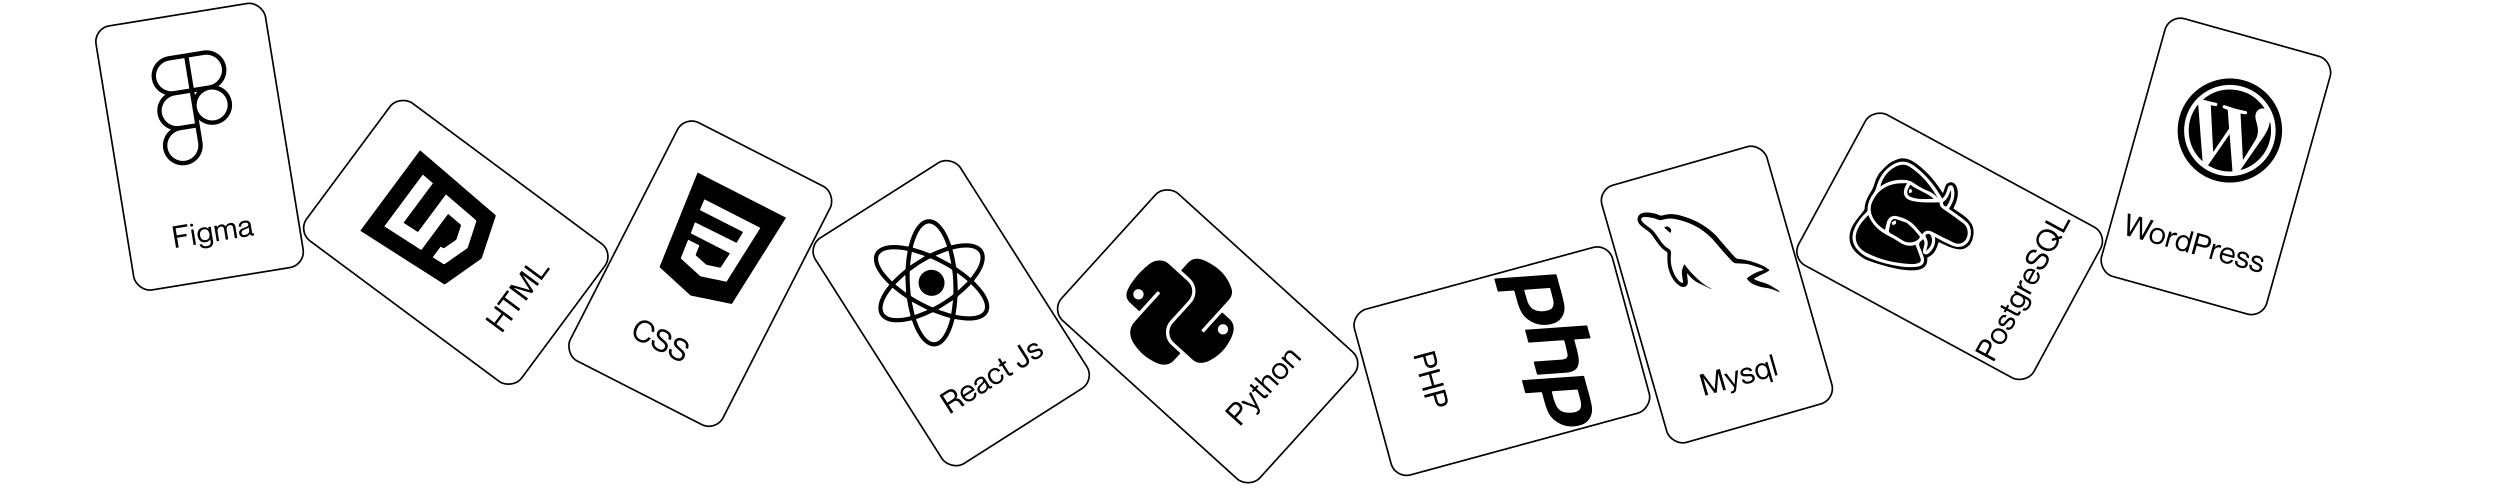 <svg width="1486" height="292" viewBox="0 0 1486 292" fill="none" xmlns="http://www.w3.org/2000/svg">
<rect x="176.7" y="137.588" width="102" height="159" rx="9.5" transform="rotate(-53.401 176.7 137.588)" stroke="black"/>
<g clip-path="url(#clip0_12_473)">
<path d="M214.164 137.145C226.008 121.196 237.803 105.314 249.663 89.344C250.108 89.709 250.532 90.057 250.936 90.408C255.855 94.621 260.774 98.834 265.692 103.047C269.751 106.536 273.804 110.055 277.862 113.544C281.909 117.025 285.964 120.495 290.009 123.957C291.466 125.209 292.904 126.464 294.378 127.694C294.702 127.968 294.728 128.209 294.608 128.577C291.891 136.759 289.192 144.938 286.475 153.12C286.373 153.417 286.157 153.732 285.901 153.915C278.838 158.903 271.761 163.864 264.706 168.841C264.379 169.074 264.144 169.069 263.809 168.855C258.385 165.369 252.933 161.897 247.492 158.433C243.42 155.834 239.341 153.246 235.259 150.638C231.781 148.412 228.313 146.193 224.835 143.966C221.414 141.799 218.013 139.63 214.604 137.471C214.483 137.381 214.351 137.283 214.164 137.145ZM266.365 127.188C266.527 127.291 266.621 127.326 266.687 127.375C269.062 129.411 271.435 131.428 273.794 133.485C273.951 133.619 274.011 134.02 273.955 134.233C273.123 136.822 272.272 139.415 271.399 141.991C271.318 142.237 271.154 142.505 270.95 142.642C268.673 144.26 266.394 145.86 264.082 147.435C263.913 147.548 263.58 147.538 263.379 147.44C262.875 147.201 262.405 146.869 261.922 146.578C260.346 148.7 258.803 150.779 257.243 152.879C257.43 153.018 257.565 153.135 257.716 153.23C259.637 154.453 261.575 155.655 263.481 156.9C263.859 157.148 264.097 157.103 264.442 156.868C268.808 153.813 273.184 150.767 277.55 147.713C277.77 147.554 278.006 147.305 278.075 147.051C279.772 141.896 281.45 136.744 283.117 131.584C283.176 131.39 283.067 131.055 282.918 130.91C282.233 130.249 281.496 129.634 280.768 129.008C276.006 124.928 271.244 120.849 266.474 116.78C266.025 116.396 265.577 116.012 265.052 115.572C259.488 123.064 253.98 130.48 248.44 137.94C245.544 136.078 242.735 134.281 239.861 132.435C245.71 124.559 251.493 116.771 257.318 108.928C255.289 107.184 253.306 105.491 251.31 103.771C243.682 114.042 236.095 124.258 228.459 134.54C230.252 135.685 232.014 136.824 233.766 137.955C239.125 141.392 244.481 144.81 249.823 148.268C250.375 148.627 250.59 148.43 250.899 148.014C255.859 141.312 260.822 134.629 265.794 127.934C265.984 127.702 266.154 127.472 266.365 127.188Z" fill="black"/>
</g>
<path d="M288.544 189.881L289.512 188.577L293.915 191.847L298.024 186.314L293.621 183.044L294.589 181.74L304.946 189.431L303.978 190.735L299.183 187.174L295.074 192.708L299.869 196.268L298.9 197.572L288.544 189.881ZM308.301 184.914L299.103 178.083L296.543 181.53L295.384 180.67L301.473 172.471L302.632 173.332L300.071 176.779L309.269 183.61L308.301 184.914ZM312.898 178.723L302.542 171.032L303.865 169.25L314.878 172.395L314.9 172.367L308.705 162.732L310.029 160.95L320.385 168.642L319.417 169.945L310.9 163.62L310.879 163.649L317.072 173.103L316.212 174.262L305.371 171.065L305.349 171.094L313.866 177.42L312.898 178.723ZM311.579 158.863L312.547 157.56L321.745 164.391L325.779 158.959L326.937 159.819L321.935 166.555L311.579 158.863Z" fill="black"/>
<rect x="406.968" y="68.673" width="102" height="159" rx="9.5" transform="rotate(27.044 406.968 68.673)" stroke="black"/>
<path d="M387.222 196.837C387.571 195.637 387.572 193.572 385.178 192.349C382.446 190.955 380.099 192.735 378.918 195.049C377.728 197.379 377.663 200.323 380.395 201.718C382.806 202.949 384.574 201.785 385.409 200.388L386.855 201.127C385.302 203.534 382.567 204.447 379.739 203.004C376.589 201.396 375.7 197.781 377.472 194.31C379.235 190.855 382.685 189.456 385.834 191.064C388.646 192.499 389.511 195.25 388.668 197.575L387.222 196.837ZM394.073 201.59C396.332 203.554 397.798 204.849 396.461 207.469C395.608 209.14 393.575 210.067 390.666 208.582C387.95 207.196 386.583 204.675 387.768 201.957L389.214 202.695C388.571 204.352 388.912 206.066 391.322 207.296C393.315 208.314 394.49 207.759 395.015 206.73C395.819 205.155 395.115 204.431 392.847 202.524C391.333 201.245 389.579 199.6 390.72 197.366C391.647 195.55 393.66 195.059 396.199 196.355C398.642 197.602 399.705 199.725 398.684 202.202L397.237 201.463C397.816 199.814 397.359 198.568 395.543 197.641C393.92 196.812 392.732 196.996 392.248 197.944C391.469 199.471 392.599 200.311 394.073 201.59ZM404.293 206.808C406.552 208.771 408.018 210.066 406.681 212.686C405.828 214.357 403.795 215.284 400.886 213.799C398.17 212.413 396.803 209.892 397.988 207.174L399.434 207.913C398.791 209.57 399.132 211.283 401.542 212.514C403.535 213.531 404.71 212.976 405.235 211.948C406.039 210.373 405.335 209.649 403.067 207.741C401.553 206.462 399.799 204.817 400.94 202.584C401.867 200.768 403.88 200.276 406.419 201.572C408.861 202.819 409.925 204.942 408.904 207.419L407.457 206.681C408.036 205.031 407.578 203.785 405.763 202.858C404.14 202.029 402.952 202.213 402.468 203.161C401.688 204.688 402.819 205.528 404.293 206.808Z" fill="black"/>
<g clip-path="url(#clip1_12_473)">
<path d="M414.664 102.562C432.191 111.51 449.67 120.433 467.178 129.371C467.128 129.492 467.093 129.609 467.029 129.711C465.353 132.367 463.677 135.023 462.011 137.684C460.563 139.991 459.124 142.303 457.675 144.61C455.446 148.158 453.206 151.701 450.971 155.258C449.523 157.565 448.074 159.872 446.626 162.179C445.187 164.467 443.739 166.75 442.295 169.047C440.856 171.335 439.427 173.627 437.984 175.925C437.064 177.388 436.14 178.837 435.23 180.306C435.077 180.558 434.91 180.693 434.567 180.616C426.658 178.989 418.744 177.371 410.835 175.744C410.601 175.698 410.356 175.573 410.181 175.41C405.525 171.149 400.883 166.883 396.227 162.622C394.936 161.437 393.646 160.251 392.35 159.076C392.106 158.854 392.024 158.653 392.163 158.332C393.202 155.792 394.216 153.251 395.245 150.705C396.279 148.149 397.303 145.589 398.341 143.024C399.36 140.497 400.389 137.976 401.408 135.449C402.417 132.942 403.416 130.43 404.43 127.914C405.812 124.484 407.199 121.044 408.581 117.614C409.798 114.577 411.021 111.555 412.239 108.519C413.044 106.532 413.849 104.569 414.664 102.562ZM409.03 142.534C408.926 142.762 408.841 142.951 408.767 143.146C408.26 144.404 407.758 145.677 407.251 146.935C406.425 149.01 405.6 151.085 404.765 153.155C404.646 153.436 404.659 153.627 404.922 153.859C408.605 157.207 412.277 160.574 415.959 163.922C416.159 164.11 416.437 164.264 416.701 164.326C421.607 165.35 426.518 166.364 431.433 167.393C431.746 167.455 431.894 167.383 432.052 167.121C432.393 166.549 432.779 165.987 433.13 165.42C435.859 161.063 438.583 156.715 441.322 152.363C444.387 147.492 447.462 142.626 450.527 137.755C451.002 136.994 451.481 136.223 451.966 135.443C440.854 129.77 429.8 124.127 418.717 118.47C418.648 118.606 418.589 118.698 418.554 118.79C417.784 120.587 417.009 122.394 416.249 124.196C415.971 124.862 415.981 124.867 416.635 125.201C424.75 129.319 432.864 133.437 440.979 137.555C441.203 137.669 441.408 137.798 441.657 137.938C441.489 138.219 441.355 138.457 441.212 138.689C440.228 140.303 439.244 141.918 438.284 143.532C437.686 144.536 437.834 144.367 436.94 143.923C429.225 140.107 421.515 136.281 413.801 132.465C413.586 132.355 413.346 132.27 413.083 132.16C412.237 134.371 411.411 136.519 410.576 138.686C418.368 142.664 426.101 146.612 433.884 150.585C433.246 151.544 432.648 152.45 432.06 153.361C430.869 155.163 429.678 156.966 428.507 158.778C428.314 159.083 428.103 159.159 427.751 159.077C425.218 158.518 422.689 157.998 420.151 157.449C419.95 157.407 419.73 157.307 419.579 157.169C417.621 155.411 415.678 153.648 413.729 151.895C413.491 151.687 413.457 151.511 413.572 151.239C414.228 149.641 414.849 148.037 415.515 146.444C415.699 146.012 415.651 145.816 415.216 145.606C413.322 144.664 411.432 143.687 409.548 142.725C409.382 142.664 409.235 142.614 409.03 142.534Z" fill="black"/>
</g>
<rect x="1289.4" y="8.616" width="102" height="159" rx="9.5" transform="rotate(15.609 1289.4 8.616)" stroke="black"/>
<path d="M1264.76 126.798L1266.41 127.26L1265.93 138.103L1265.96 138.113L1271.59 128.706L1273.33 129.192L1273.26 140.152L1273.3 140.161L1278.51 130.639L1280.16 131.1L1273.61 142.665L1271.87 142.18L1271.98 130.727L1271.95 130.717L1266.1 140.568L1264.36 140.082L1264.76 126.798ZM1280.97 144.983C1278.26 144.225 1277.16 141.858 1277.93 139.095C1278.7 136.332 1280.87 134.877 1283.58 135.634C1286.27 136.386 1287.37 138.754 1286.6 141.517C1285.83 144.28 1283.66 145.735 1280.97 144.983ZM1281.31 143.766C1283.29 144.32 1284.68 143.023 1285.21 141.129C1285.74 139.235 1285.22 137.404 1283.24 136.85C1281.24 136.292 1279.85 137.589 1279.32 139.483C1278.79 141.377 1279.31 143.208 1281.31 143.766ZM1293.36 138.366C1293.69 138.458 1293.93 138.544 1294.16 138.646L1293.77 140.037L1293.74 140.027C1291.89 139.175 1290.18 140.157 1289.65 142.051L1288.33 146.777L1286.94 146.389L1289.41 137.527L1290.8 137.915L1290.31 139.67L1290.35 139.68C1291.14 138.647 1292.09 138.012 1293.36 138.366ZM1302.51 137.345L1303.9 137.733L1300.43 150.158L1299.04 149.769L1299.34 148.674L1299.31 148.665C1298.6 149.197 1297.58 149.624 1296.15 149.226C1293.93 148.605 1292.65 146.354 1293.46 143.435C1294.28 140.516 1296.54 139.256 1298.77 139.877C1300.19 140.275 1300.85 141.134 1301.16 142.044L1301.19 142.054L1302.51 137.345ZM1296.63 148.048C1298.28 148.51 1299.69 147.423 1300.28 145.338C1300.86 143.253 1300.22 141.594 1298.57 141.132C1296.74 140.623 1295.34 142.086 1294.85 143.823C1294.37 145.561 1294.81 147.539 1296.63 148.048ZM1302.72 150.797L1306.19 138.372L1311.12 139.751C1313.4 140.387 1314.87 141.885 1314.14 144.492C1313.42 147.099 1311.38 147.616 1309.1 146.98L1305.73 146.038L1304.28 151.234L1302.72 150.797ZM1307.36 140.2L1306.12 144.648L1309.67 145.638C1311.21 146.071 1312.16 145.567 1312.58 144.055C1313 142.543 1312.45 141.622 1310.91 141.19L1307.36 140.2ZM1319.57 145.69C1319.9 145.782 1320.14 145.867 1320.37 145.97L1319.98 147.36L1319.95 147.35C1318.11 146.499 1316.39 147.48 1315.86 149.374L1314.54 154.101L1313.15 153.713L1315.63 144.85L1317.02 145.239L1316.53 146.994L1316.56 147.003C1317.36 145.97 1318.3 145.335 1319.57 145.69ZM1322.99 155.411C1324.76 155.906 1325.74 154.944 1326.07 154.379L1327.46 154.767C1326.54 156.292 1324.9 157.258 1322.7 156.642C1320 155.889 1318.9 153.539 1319.68 150.758C1320.5 147.804 1322.65 146.55 1325.24 147.273C1328.02 148.05 1328.85 150.323 1327.97 153.468L1320.97 151.512C1320.52 153.111 1321.06 154.872 1322.99 155.411ZM1324.9 148.49C1323.23 148.024 1321.7 148.87 1321.31 150.295L1326.92 151.864C1327.32 150.439 1326.57 148.956 1324.9 148.49ZM1333.45 153.707C1334.92 154.531 1336.64 155.292 1336.03 157.482C1335.58 159.098 1333.81 159.745 1331.79 159.182C1329.08 158.425 1328.19 156.789 1328.63 154.853L1330.02 155.242C1329.83 156.256 1329.91 157.344 1332.13 157.965C1333.64 158.388 1334.45 157.771 1334.62 157.18C1334.98 155.894 1333.83 155.499 1332.65 154.832C1331.39 154.123 1329.41 153.404 1330 151.319C1330.38 149.928 1331.93 149.144 1334.02 149.726C1336.23 150.343 1337.06 151.924 1336.77 153.492L1335.38 153.104C1335.43 152.387 1335.35 151.409 1333.68 150.943C1332.43 150.593 1331.61 150.908 1331.42 151.603C1331.12 152.645 1332.3 153.067 1333.45 153.707ZM1341.94 156.079C1343.41 156.903 1345.13 157.664 1344.52 159.853C1344.07 161.469 1342.29 162.117 1340.28 161.554C1337.57 160.796 1336.68 159.161 1337.12 157.225L1338.51 157.613C1338.32 158.628 1338.39 159.716 1340.62 160.337C1342.13 160.759 1342.94 160.143 1343.1 159.552C1343.46 158.266 1342.32 157.871 1341.14 157.204C1339.87 156.495 1337.9 155.775 1338.49 153.69C1338.87 152.3 1340.42 151.515 1342.51 152.098C1344.72 152.714 1345.55 154.296 1345.26 155.864L1343.87 155.475C1343.92 154.759 1343.84 153.78 1342.17 153.314C1340.92 152.965 1340.1 153.279 1339.9 153.974C1339.61 155.017 1340.79 155.439 1341.94 156.079Z" fill="black"/>
<path d="M1333.17 47.592C1349.84 51.832 1359.93 68.838 1355.42 85.574C1351 101.976 1334.07 111.898 1317.42 107.502C1300.96 103.152 1290.98 86.275 1295.45 69.627C1299.85 53.221 1316.69 43.394 1333.17 47.592ZM1351.65 84.838C1355.68 70.406 1347.21 55.422 1332.77 51.444C1318.29 47.454 1303.24 55.927 1299.24 70.323C1295.22 84.789 1303.67 99.737 1318.12 103.717C1332.58 107.712 1347.62 99.249 1351.65 84.838Z" fill="black"/>
<path d="M1315.51 90.292C1315.47 89.42 1315.42 88.645 1315.38 87.875C1315.04 81.198 1314.7 74.522 1314.36 67.854C1314.28 66.249 1314.2 64.636 1314.12 63.032C1314.1 62.577 1314.13 62.563 1314.56 62.644C1315.29 62.786 1316.02 62.937 1316.76 63.058C1317.23 63.134 1317.65 63.03 1317.9 62.583C1318.24 62.007 1317.96 61.307 1317.29 61.136C1316.29 60.887 1315.25 60.714 1314.25 60.465C1312.78 60.11 1311.31 59.718 1309.84 59.339C1309.72 59.307 1309.61 59.255 1309.4 59.18C1314.34 55.066 1319.92 52.956 1326.26 53.225C1334.77 53.588 1341.34 57.475 1346.1 64.45C1346.08 64.49 1346.07 64.532 1346.05 64.573C1345.96 64.561 1345.85 64.562 1345.76 64.537C1343.11 63.962 1340.84 66.015 1340.62 68.617C1340.5 69.963 1340.83 71.241 1341.19 72.505C1341.63 74.042 1342.02 75.597 1342.09 77.198C1342.18 79.316 1341.75 81.333 1340.65 83.167C1339.47 85.158 1338.23 87.12 1337 89.09C1335.83 90.944 1334.65 92.784 1333.48 94.636C1333.43 94.734 1333.35 94.819 1333.28 94.906C1333.25 94.898 1333.22 94.888 1333.19 94.88C1333.16 94.362 1333.12 93.849 1333.1 93.333C1332.76 86.619 1332.41 79.912 1332.07 73.199C1331.99 71.47 1331.89 69.74 1331.8 68.01C1331.8 67.941 1331.8 67.859 1331.79 67.788C1331.76 67.534 1331.86 67.464 1332.11 67.519C1332.73 67.653 1333.36 67.774 1333.98 67.894C1334.22 67.937 1334.46 67.974 1334.71 67.973C1335.24 67.977 1335.61 67.654 1335.69 67.128C1335.77 66.64 1335.52 66.183 1335.02 66.058C1333.98 65.801 1332.94 65.596 1331.9 65.375C1329.01 64.761 1326.19 63.889 1323.42 62.882C1323.05 62.75 1322.68 62.615 1322.3 62.525C1321.81 62.406 1321.36 62.677 1321.18 63.136C1320.98 63.644 1321.12 64.117 1321.62 64.338C1322.31 64.652 1323.02 64.918 1323.73 65.169C1324.03 65.273 1324.16 65.41 1324.19 65.729C1324.44 69.193 1324.71 72.661 1324.97 76.127C1324.98 76.282 1324.94 76.467 1324.85 76.594C1322.07 80.714 1319.27 84.829 1316.48 88.947C1316.24 89.3 1316 89.66 1315.76 90.011C1315.71 90.096 1315.64 90.153 1315.51 90.292Z" fill="black"/>
<path d="M1325.29 79.897C1325.35 80.705 1325.42 81.523 1325.49 82.331C1325.81 86.621 1326.15 90.913 1326.47 95.203C1326.63 97.231 1326.79 99.262 1326.94 101.29C1326.99 101.928 1326.99 101.912 1326.36 101.934C1323.87 102.049 1321.42 101.75 1319.02 101.114C1316.72 100.504 1314.55 99.56 1312.46 98.25C1316.71 92.105 1320.96 85.981 1325.2 79.855C1325.23 79.872 1325.26 79.887 1325.29 79.897Z" fill="black"/>
<path d="M1309.04 95.717C1304.27 91.291 1301.51 85.86 1301.04 79.357C1300.58 72.939 1302.46 67.217 1306.46 62.182C1306.51 62.189 1306.56 62.196 1306.62 62.196C1307.48 73.356 1308.33 84.516 1309.19 95.677C1309.14 95.684 1309.09 95.701 1309.04 95.717Z" fill="black"/>
<path d="M1331.66 101.106C1332.23 100.271 1332.76 99.512 1333.29 98.753C1336 94.837 1338.72 90.929 1341.43 87.014C1342.88 84.936 1344.34 82.878 1345.77 80.787C1347.35 78.473 1348.67 75.731 1349.23 72.357C1349.68 72.891 1350.11 77.15 1349.8 79.982C1349.5 82.564 1348.88 85.052 1347.83 87.421C1344.1 95.795 1336.72 99.974 1331.66 101.106Z" fill="black"/>
<rect x="479.69" y="146.412" width="102" height="159" rx="9.5" transform="rotate(-32.446 479.69 146.412)" stroke="black"/>
<path d="M565.312 245.863L558.391 234.977L562.806 232.17C564.953 230.805 567.135 231.042 568.365 232.976C569.362 234.544 569.167 235.887 568.158 236.956L568.178 236.986C570.899 235.919 572.735 240.759 573.415 240.584L573.473 240.675L571.996 241.614C571.234 241.457 569.762 236.855 567.006 238.607L563.885 240.592L566.682 244.992L565.312 245.863ZM560.536 235.324L563.11 239.374L565.836 237.641C566.963 236.925 568.291 235.887 567.091 233.999C565.891 232.111 564.388 232.875 563.261 233.591L560.536 235.324ZM577.604 236.851C579.157 235.864 579.097 234.491 578.895 233.871L580.114 233.097C580.637 234.795 580.261 236.659 578.328 237.888C575.968 239.388 573.481 238.639 571.932 236.203C570.287 233.614 570.79 231.177 573.059 229.735C575.495 228.186 577.738 229.091 579.49 231.847L573.354 235.748C574.244 237.149 575.914 237.926 577.604 236.851ZM573.737 230.801C572.275 231.73 571.882 233.434 572.676 234.682L577.594 231.555C576.801 230.307 575.198 229.872 573.737 230.801ZM584.186 225.74C583.798 225.131 583.134 224.827 581.886 225.62C580.409 226.559 580.193 227.295 580.833 228.47L579.615 229.245C578.742 227.704 578.955 225.987 581.208 224.554C582.685 223.616 584.378 223.352 585.568 225.225L587.969 229.001C588.356 229.61 588.675 229.877 589.394 229.292L589.936 230.145C589.684 230.455 589.526 230.576 589.298 230.722C588.567 231.186 588 231.269 587.244 230.552L587.214 230.571C587.191 231.612 586.614 232.62 585.335 233.433C583.766 234.43 582.206 234.161 581.373 232.852C580.25 231.086 581.269 229.796 583.037 228.138C584.192 227.062 584.679 226.517 584.186 225.74ZM584.779 232.29C586.225 231.371 586.906 230.019 585.957 228.527L585.134 227.233C585.051 227.606 584.44 228.294 583.725 228.984C582.421 230.262 581.962 231.088 582.553 232.017C583.037 232.778 583.774 232.929 584.779 232.29ZM593.384 221.047C592.781 220.233 591.505 219.505 589.952 220.492C588.11 221.664 588.406 223.677 589.336 225.139C590.265 226.601 591.962 227.724 593.805 226.552C595.373 225.555 595.249 224.116 594.719 223.149L595.937 222.374C596.954 224.208 596.401 226.398 594.482 227.618C592.213 229.06 589.666 228.349 588.117 225.913C586.569 223.477 587.006 220.869 589.274 219.426C591.193 218.207 593.315 218.653 594.602 220.273L593.384 221.047ZM598.196 215.55L596.674 216.518L599.645 221.193C600.207 222.076 600.791 221.918 601.778 221.184L602.455 222.25C602.22 222.485 601.92 222.719 601.6 222.922C600.565 223.58 599.511 223.673 598.505 222.089L595.456 217.293L594.314 218.019L593.636 216.953L594.778 216.227L593.132 213.638L594.351 212.864L595.996 215.453L597.519 214.485L598.196 215.55ZM610.819 212.272C611.942 214.039 612.334 216.269 609.882 217.828C607.431 219.386 605.592 218.075 604.469 216.309L604.276 216.004L605.646 215.133L605.84 215.438C606.672 216.747 607.524 217.616 609.108 216.61C610.691 215.603 610.281 214.453 609.448 213.143L604.637 205.576L606.008 204.705L610.819 212.272ZM615.022 207.783C616.62 207.237 618.334 206.469 619.553 208.387C620.454 209.803 619.75 211.555 617.984 212.677C615.608 214.188 613.796 213.758 612.655 212.131L613.873 211.357C614.501 212.176 615.357 212.851 617.306 211.612C618.631 210.77 618.713 209.755 618.384 209.238C617.667 208.111 616.608 208.698 615.323 209.131C613.951 209.597 612.098 210.583 610.936 208.755C610.162 207.537 610.614 205.86 612.441 204.699C614.375 203.469 616.107 203.907 617.08 205.17L615.862 205.944C615.363 205.428 614.58 204.835 613.118 205.765C612.022 206.462 611.709 207.281 612.096 207.89C612.677 208.803 613.776 208.211 615.022 207.783Z" fill="black"/>
<g clip-path="url(#clip2_12_473)">
<path d="M561.408 136.996C562.927 139.461 564.141 142.227 565.131 145.088C565.388 145.846 565.379 145.851 566.122 145.678C569.025 144.992 571.963 144.51 574.973 144.606C577.065 144.674 579.102 144.992 580.998 145.963C584.151 147.569 585.663 150.432 585.317 154.06C585.081 156.612 584.115 158.912 582.901 161.118C581.83 163.066 580.545 164.863 579.133 166.573C578.886 166.874 578.919 167.056 579.173 167.325C580.508 168.736 581.877 170.125 583.13 171.612C585.069 173.917 586.693 176.435 587.549 179.345C588.305 181.949 588.283 184.485 586.567 186.76C585.52 188.131 584.112 188.99 582.521 189.559C579.345 190.693 576.048 190.722 572.743 190.384C571.114 190.224 569.506 189.931 567.888 189.657C567.475 189.585 567.342 189.693 567.244 190.079C566.465 193.287 565.429 196.408 563.839 199.308C562.943 200.953 561.866 202.463 560.457 203.729C557.39 206.468 553.809 206.665 550.454 204.219C548.648 202.905 547.301 201.179 546.119 199.301C544.439 196.639 543.232 193.772 542.222 190.805C542.092 190.433 541.927 190.359 541.558 190.45C538.316 191.255 535.041 191.784 531.67 191.548C529.787 191.418 527.956 191.052 526.273 190.137C523.395 188.572 522.048 186.117 522.107 182.876C522.15 180.41 522.981 178.16 524.07 175.998C525.238 173.701 526.698 171.602 528.328 169.621C528.567 169.326 528.556 169.141 528.266 168.871C525.54 166.277 523.103 163.451 521.268 160.135C520.341 158.453 519.654 156.666 519.474 154.725C519.175 151.329 520.563 148.857 523.518 147.265C525.477 146.211 527.61 145.823 529.812 145.69C533.068 145.485 536.283 145.868 539.463 146.512C539.923 146.602 540.103 146.512 540.219 146.043C540.903 143.206 541.801 140.447 543.103 137.838C544.108 135.825 545.33 133.984 546.994 132.448C549.986 129.685 554.008 129.567 557.219 132.14C558.787 133.414 560.176 135.077 561.408 136.996ZM546.585 157.118C544.835 158.35 543.022 159.634 541.212 160.904C540.928 161.109 540.749 161.33 540.742 161.729C540.621 166.289 540.837 170.837 541.361 175.369C541.41 175.781 541.567 176.028 541.919 176.246C545.8 178.644 549.827 180.77 554.019 182.576C554.245 182.671 554.582 182.66 554.809 182.552C555.515 182.21 556.184 181.809 556.869 181.433C560.161 179.627 563.261 177.537 566.277 175.297C566.573 175.073 566.686 174.822 566.695 174.445C566.808 169.891 566.592 165.342 566.062 160.802C566.024 160.444 565.872 160.241 565.577 160.058C561.782 157.701 557.845 155.626 553.77 153.817C553.202 153.557 552.757 153.564 552.232 153.874C550.379 154.945 548.511 156.013 546.585 157.118ZM542.527 147.158C542.679 147.229 542.742 147.272 542.797 147.285C546.124 148.159 549.363 149.268 552.548 150.553C552.728 150.631 552.989 150.632 553.165 150.556C554.365 150.02 555.537 149.406 556.75 148.911C558.631 148.145 560.534 147.449 562.436 146.754C562.848 146.6 562.992 146.436 562.796 146.035C562.74 145.927 562.705 145.818 562.663 145.713C561.642 142.728 560.359 139.874 558.55 137.27C557.566 135.852 556.443 134.57 554.955 133.663C553.362 132.703 551.739 132.516 550.06 133.415C548.638 134.176 547.614 135.341 546.732 136.655C545.088 139.098 544.051 141.826 543.207 144.633C542.971 145.453 542.759 146.293 542.527 147.158ZM524.557 149.533C524.098 149.909 523.583 150.236 523.178 150.661C521.841 152.096 521.719 153.823 522.161 155.635C522.806 158.308 524.277 160.565 525.964 162.661C527.06 164.031 528.306 165.284 529.482 166.592C530.191 167.373 530.205 167.376 530.918 166.635C533.141 164.338 535.486 162.178 537.989 160.192C538.147 160.068 538.276 159.806 538.291 159.606C538.485 156.242 538.827 152.905 539.446 149.595C539.508 149.245 539.436 149.075 539.064 149.013C536.246 148.473 533.423 148.093 530.563 148.213C528.496 148.296 526.453 148.567 524.557 149.533ZM557.861 202.534C559.06 201.737 560.105 200.606 561.041 199.079C562.869 196.087 563.969 192.806 564.814 189.424C564.913 189.038 564.719 188.958 564.423 188.883C561.182 188.051 558.029 186.947 554.915 185.699C554.708 185.616 554.402 185.619 554.214 185.715C551.2 187.176 548.134 188.481 544.941 189.494C544.597 189.605 544.42 189.754 544.61 190.147C544.726 190.384 544.807 190.643 544.889 190.902C545.747 193.369 546.809 195.73 548.194 197.945C549.155 199.475 550.239 200.901 551.657 202.032C553.7 203.662 555.89 203.848 557.861 202.534ZM567.932 187.083C568.059 187.134 568.125 187.163 568.186 187.184C571.342 187.808 574.515 188.217 577.744 187.97C579.637 187.818 581.48 187.495 583.124 186.486C584.819 185.444 585.598 183.933 585.472 181.945C585.347 180.016 584.57 178.311 583.617 176.681C581.984 173.87 579.815 171.483 577.52 169.213C577.257 168.95 577.043 168.966 576.816 169.242C576.631 169.455 576.428 169.656 576.238 169.861C574.216 172.007 572.011 173.959 569.718 175.81C569.295 176.151 569.114 176.481 569.086 177.014C568.93 180.233 568.563 183.418 567.991 186.579C567.963 186.74 567.958 186.899 567.932 187.083ZM566.207 148.289C566.232 148.477 566.224 148.614 566.255 148.737C567.162 151.914 567.77 155.162 568.288 158.418C568.326 158.645 568.508 158.912 568.706 159.037C571.42 160.886 574.092 162.797 576.562 164.969C576.929 165.285 577.124 165.089 577.324 164.807C578.356 163.338 579.451 161.913 580.386 160.386C581.599 158.419 582.523 156.314 582.794 153.966C583.124 151.114 581.935 149.037 579.307 147.959C577.733 147.309 576.077 147.143 574.392 147.138C571.621 147.119 568.924 147.59 566.207 148.289ZM525.622 186.523C525.948 186.794 526.554 187.412 527.267 187.844C528.645 188.689 530.203 188.942 531.777 189.053C534.776 189.262 537.695 188.805 540.584 188.116C541.243 187.96 541.279 187.925 541.099 187.287C540.23 184.169 539.621 180.994 539.126 177.795C539.096 177.598 538.953 177.355 538.788 177.244C536.086 175.435 533.459 173.519 530.986 171.398C530.509 170.984 530.42 170.993 530.047 171.505C529.221 172.627 528.368 173.744 527.605 174.91C526.237 177.023 525.12 179.251 524.687 181.774C524.457 183.295 524.548 184.779 525.622 186.523ZM538.583 174.016C538.411 170.431 538.252 166.958 538.09 163.463C538.001 163.508 537.931 163.528 537.886 163.569C536.071 165.296 534.242 167.021 532.427 168.748C532.198 168.966 532.209 169.15 532.483 169.358C534.245 170.713 535.994 172.087 537.761 173.45C538.008 173.652 538.272 173.807 538.583 174.016ZM542.001 179.337C542.01 179.5 541.996 179.664 542.029 179.81C542.542 182.126 543.069 184.444 543.565 186.771C543.653 187.169 543.835 187.233 544.154 187.101C546.475 186.188 548.792 185.289 551.113 184.375C551.177 184.346 551.229 184.278 551.282 184.232C548.194 182.597 545.131 180.982 542.001 179.337ZM565.448 156.912C565.449 156.876 565.472 156.838 565.464 156.807C564.926 154.34 564.374 151.869 563.836 149.402C563.748 149.004 563.514 149.045 563.237 149.15C560.959 150.036 558.68 150.923 556.407 151.818C556.312 151.854 556.236 151.939 556.148 152.006C559.25 153.645 562.333 155.271 565.448 156.912ZM569.332 172.781C569.421 172.736 569.508 172.705 569.556 172.65C571.351 170.947 573.146 169.244 574.949 167.536C575.215 167.283 575.202 167.076 574.903 166.848C573.801 165.971 572.727 165.064 571.613 164.206C570.71 163.513 569.782 162.872 568.835 162.183C569 165.759 569.171 169.249 569.332 172.781ZM540.954 157.853C543.948 155.949 546.849 154.105 549.784 152.239C549.654 152.166 549.566 152.103 549.478 152.075C547.122 151.313 544.772 150.56 542.423 149.806C542.063 149.688 541.949 149.844 541.908 150.17C541.642 152.155 541.355 154.143 541.098 156.123C541.03 156.669 541.007 157.209 540.954 157.853ZM557.635 184.018C557.787 184.089 557.903 184.159 558.024 184.201C560.319 184.942 562.608 185.674 564.899 186.429C565.361 186.578 565.487 186.402 565.533 185.99C565.823 183.654 566.136 181.315 566.436 178.973C566.458 178.804 566.439 178.624 566.454 178.424C563.497 180.292 560.596 182.136 557.635 184.018Z" fill="black"/>
<path d="M547.222 172.239C544.925 168.607 545.973 163.792 549.582 161.534C553.107 159.329 557.827 160.273 560.234 164.003C562.535 167.585 561.436 172.431 557.886 174.688C554.327 176.951 549.503 175.845 547.222 172.239Z" fill="black"/>
</g>
<rect x="624.706" y="184.255" width="102" height="159" rx="9.5" transform="rotate(-47.787 624.706 184.255)" stroke="black"/>
<path d="M737.667 253.019L728.113 244.352L731.555 240.557C733.143 238.806 735.143 238.159 737.147 239.978C739.152 241.796 738.703 243.849 737.114 245.6L734.763 248.192L738.758 251.817L737.667 253.019ZM730.273 244.119L733.694 247.222L736.167 244.496C737.246 243.307 737.219 242.235 736.056 241.181C734.894 240.126 733.825 240.204 732.746 241.393L730.273 244.119ZM743.547 232.843L748.28 242.448C748.749 243.409 749.436 244.665 748.296 245.921C747.908 246.349 747.549 246.584 747.338 246.709L746.537 245.982L746.682 245.821C747.269 245.282 747.605 244.831 747.544 244.119C747.492 243.559 747.171 242.757 746.261 242.419L737.667 239.324L738.758 238.122L746.208 241.08L746.233 241.053L742.456 234.046L743.547 232.843ZM748.107 229.696L746.895 231.032L750.997 234.754C751.772 235.457 752.294 235.15 753.051 234.181L753.987 235.03C753.822 235.319 753.594 235.624 753.34 235.904C752.515 236.813 751.524 237.18 750.134 235.92L745.925 232.101L745.016 233.103L744.08 232.255L744.989 231.253L742.718 229.192L743.688 228.123L745.959 230.183L747.172 228.847L748.107 229.696ZM751.151 224.085C752.278 222.842 753.905 222.418 755.469 223.836L760.226 228.152L759.256 229.221L754.766 225.148C753.884 224.348 752.813 224.132 751.844 225.201C750.753 226.403 750.787 227.896 751.843 228.854L756.092 232.709L755.122 233.778L745.568 225.11L746.537 224.041L750.092 227.266L750.116 227.239C749.962 226.442 750.096 225.248 751.151 224.085ZM764.514 223.801C762.623 225.885 760.014 225.808 757.889 223.88C755.764 221.953 755.434 219.363 757.325 217.279C759.204 215.207 761.813 215.285 763.938 217.212C766.063 219.14 766.393 221.729 764.514 223.801ZM763.579 222.952C764.961 221.429 764.425 219.603 762.968 218.281C761.512 216.96 759.642 216.604 758.26 218.127C756.866 219.664 757.402 221.49 758.859 222.811C760.315 224.133 762.185 224.489 763.579 222.952ZM764.475 209.397C765.602 208.154 767.229 207.73 768.793 209.149L773.55 213.464L772.58 214.533L768.09 210.46C767.208 209.66 766.137 209.444 765.167 210.513C764.076 211.716 764.111 213.209 765.167 214.166L769.416 218.021L768.446 219.09L761.631 212.908L762.601 211.839L763.416 212.578L763.44 212.551C763.286 211.754 763.42 210.56 764.475 209.397Z" fill="black"/>
<g clip-path="url(#clip3_12_473)">
<path d="M714 196.319C714.512 196.783 714.985 197.212 715.504 197.683C715.647 197.527 715.789 197.37 715.924 197.221C719.282 193.519 722.64 189.832 725.983 186.117C726.317 185.748 726.516 185.7 726.897 186.06C728.039 187.138 729.174 188.225 730.387 189.225C733.261 191.589 733.807 194.587 732.853 198.039C732.222 200.34 731.119 202.413 729.864 204.419C727.25 208.625 723.676 211.801 719.343 214.132C717.733 215.002 716.029 215.587 714.186 215.687C712.208 215.794 710.485 215.232 709.027 213.909C705.25 210.483 701.46 207.088 697.712 203.63C694.809 200.955 694.198 196.783 696.166 193.35C696.451 192.865 696.804 192.413 697.181 191.998C700.73 188.07 704.256 184.12 707.86 180.241C711.136 176.708 711.462 171.315 708.928 167.486C708.433 166.737 707.808 166.055 707.155 165.435C705.609 163.975 704.013 162.556 702.432 161.136C702.106 160.84 702.098 160.662 702.405 160.339C703.594 159.059 704.784 157.779 705.926 156.457C708.149 153.898 710.887 153.295 714.032 154.161C716.114 154.733 717.962 155.781 719.797 156.86C721.93 158.123 723.952 159.557 725.727 161.31C728.59 164.122 730.62 167.478 731.908 171.263C732.812 173.913 732.206 176.28 730.292 178.375C725.004 184.157 719.755 189.974 714.491 195.778C714.327 195.958 714.178 196.123 714 196.319ZM729.022 193.52C727.765 192.365 725.808 192.434 724.67 193.689C723.553 194.92 723.644 196.876 724.87 198.002C726.119 199.15 728.083 199.073 729.215 197.826C730.353 196.586 730.255 194.653 729.022 193.52Z" fill="black"/>
<path d="M677.228 185.023C677.089 184.911 676.997 184.856 676.92 184.786C675.189 183.188 673.423 181.628 671.728 179.99C669.341 177.682 668.95 175.198 670.346 172.132C671.409 169.823 672.841 167.762 674.379 165.755C676.827 162.557 679.648 159.727 682.805 157.23C685.183 155.341 687.87 154.42 690.919 154.955C692.278 155.187 693.48 155.778 694.503 156.691C698.365 160.18 702.24 163.638 706.051 167.181C709.429 170.331 709.547 175.342 706.418 178.808C702.869 182.736 699.342 186.685 695.739 190.564C692.548 193.988 692.148 199.401 694.665 203.186C695.127 203.876 695.691 204.517 696.297 205.08C697.92 206.61 699.594 208.1 701.253 209.591C701.478 209.795 701.663 209.949 701.372 210.27C700.133 211.605 698.947 212.974 697.692 214.295C695.531 216.537 692.912 217.149 689.95 216.55C687.913 216.131 686.127 215.154 684.361 214.124C682.03 212.767 679.832 211.216 677.981 209.251C675.841 206.967 673.786 204.588 672.601 201.655C671.108 197.956 671.679 194.428 674.298 191.4C677.819 187.332 681.495 183.404 685.109 179.406C686.517 177.853 687.925 176.285 689.349 174.746C689.62 174.448 689.642 174.268 689.324 173.98C688.199 172.945 688.206 172.937 687.153 174.098C684.001 177.572 680.843 181.054 677.691 184.528C677.548 184.67 677.406 184.827 677.228 185.023ZM674.641 177.2C675.897 178.34 677.816 178.266 678.948 177.034C680.101 175.778 680.017 173.814 678.768 172.682C677.52 171.549 675.519 171.65 674.411 172.903C673.287 174.157 673.392 176.068 674.641 177.2Z" fill="black"/>
</g>
<rect x="956.055" y="144.614" width="102" height="159" rx="9.5" transform="rotate(74.803 956.055 144.614)" stroke="black"/>
<path d="M840.248 211.933L852.697 208.551L854.04 213.496C854.66 215.777 854.128 217.81 851.516 218.519C848.904 219.229 847.417 217.744 846.797 215.463L845.88 212.086L840.674 213.5L840.248 211.933ZM851.73 210.496L847.273 211.707L848.237 215.259C848.658 216.809 849.576 217.364 851.09 216.952C852.605 216.541 853.116 215.598 852.695 214.048L851.73 210.496ZM855.594 219.216L856.02 220.783L850.727 222.221L852.534 228.872L857.827 227.435L858.252 229.002L845.803 232.383L845.377 230.816L851.141 229.251L849.334 222.6L843.571 224.165L843.145 222.598L855.594 219.216ZM846.485 234.896L858.935 231.514L860.278 236.459C860.898 238.74 860.365 240.773 857.754 241.482C855.142 242.192 853.654 240.707 853.035 238.426L852.117 235.049L846.911 236.463L846.485 234.896ZM857.968 233.459L853.51 234.67L854.475 238.222C854.896 239.772 855.813 240.327 857.328 239.915C858.843 239.504 859.353 238.561 858.932 237.011L857.968 233.459Z" fill="black"/>
<g clip-path="url(#clip4_12_473)">
<path d="M927.637 172.029C928.319 174.829 929.13 177.605 929.662 180.434C930.252 183.555 929.917 186.574 927.901 189.187C926.755 190.668 925.253 191.666 923.521 192.227C918.152 193.935 913.066 193.342 908.375 190.031C906.195 188.489 904.621 186.453 903.534 183.979C902.064 180.633 901.31 177.07 900.317 173.582C900.069 172.708 900.07 172.673 899.162 172.716C897.527 172.808 895.896 172.956 894.256 173.072C893.091 173.162 891.921 173.23 890.753 173.309C890.38 173.342 890.211 173.172 890.113 172.813C889.527 170.611 888.926 168.402 888.319 166.206C888.19 165.731 888.349 165.574 888.79 165.545C890.388 165.44 891.986 165.335 893.584 165.23C895.203 165.119 896.819 164.998 898.435 164.877C900.106 164.752 901.78 164.638 903.444 164.527C905.063 164.416 906.679 164.295 908.295 164.174C909.98 164.057 911.675 163.937 913.359 163.82C914.955 163.704 916.56 163.586 918.155 163.47C919.827 163.345 921.501 163.231 923.164 163.12C923.626 163.085 924.101 163.058 924.56 163.013C924.977 162.979 925.16 163.157 925.272 163.569C926.028 166.394 926.792 169.206 927.558 172.028C927.596 172.041 927.616 172.035 927.637 172.029ZM906.9 175.846C906.932 175.838 906.963 175.829 906.984 175.823C907.291 176.954 907.533 178.092 907.921 179.19C908.185 179.958 908.596 180.686 909.02 181.377C909.818 182.704 910.877 183.755 912.348 184.298C915.311 185.377 918.275 185.219 921.169 184.104C922.174 183.717 922.882 182.935 923.19 181.841C923.504 180.723 923.499 179.589 923.245 178.489C922.713 176.159 922.055 173.863 921.461 171.55C921.389 171.286 921.276 171.158 920.969 171.185C918.757 171.343 916.55 171.477 914.338 171.635C911.73 171.821 909.134 172.05 906.53 172.212C906.024 172.248 905.957 172.414 906.072 172.836C906.365 173.835 906.628 174.842 906.9 175.846Z" fill="black"/>
<path d="M944.026 232.365C944.708 235.164 945.498 237.946 946.062 240.767C946.594 243.426 946.384 246.082 945.02 248.496C943.846 250.574 942.035 251.917 939.791 252.618C934.186 254.367 928.965 253.606 924.232 249.977C922.306 248.503 920.925 246.596 919.938 244.367C918.501 241.103 917.762 237.638 916.782 234.237C916.71 233.973 916.685 233.674 916.549 233.461C916.421 233.28 916.148 233.059 915.951 233.078C913.416 233.245 910.89 233.443 908.351 233.634C907.989 233.664 907.62 233.628 907.269 233.7C906.801 233.793 906.613 233.595 906.498 233.172C905.914 230.981 905.312 228.807 904.728 226.616C904.576 226.055 904.64 226.004 905.202 225.965C907.324 225.808 909.444 225.641 911.556 225.487C913.658 225.336 915.765 225.207 917.869 225.066C919.509 224.95 921.143 224.813 922.773 224.699C924.413 224.583 926.045 224.48 927.674 224.366C929.238 224.259 930.799 224.142 932.363 224.035C934.103 223.914 935.853 223.791 937.593 223.67C938.65 223.598 939.719 223.569 940.767 223.421C941.372 223.336 941.559 223.569 941.699 224.087C942.431 226.862 943.191 229.618 943.943 232.387C943.985 232.376 944.006 232.37 944.026 232.365ZM923.312 236.266C923.271 236.277 923.242 236.296 923.2 236.308C923.755 237.814 924.237 239.34 924.891 240.797C925.673 242.56 926.921 243.935 928.749 244.675C929.898 245.146 931.103 245.33 932.341 245.345C933.861 245.364 935.375 245.282 936.822 244.786C938.395 244.257 939.568 243.291 939.722 241.502C939.796 240.619 939.825 239.692 939.639 238.845C939.124 236.534 938.48 234.246 937.846 231.955C937.797 231.775 937.463 231.537 937.274 231.543C935.715 231.626 934.15 231.767 932.586 231.874C930.935 231.993 929.282 232.102 927.632 232.221C926.047 232.334 924.473 232.444 922.888 232.556C922.447 232.585 922.338 232.762 922.466 233.193C922.779 234.22 923.037 235.251 923.312 236.266Z" fill="black"/>
<path d="M936.943 206.344C937.343 208.062 937.808 209.775 938.134 211.513C938.524 213.61 938.67 215.715 937.841 217.745C937.317 219.034 936.361 219.895 935.138 220.511C933.646 221.257 932.047 221.441 930.418 221.555C928.316 221.706 926.221 221.878 924.119 222.029C922.017 222.179 919.91 222.309 917.816 222.447C916.669 222.52 915.512 222.596 914.369 222.725C913.879 222.778 913.636 222.629 913.507 222.153C912.92 219.952 912.32 217.742 911.712 215.547C911.583 215.071 911.756 214.922 912.197 214.893C915.49 214.668 918.767 214.425 922.057 214.189C924.127 214.047 926.193 213.929 928.254 213.755C928.944 213.692 929.647 213.512 930.304 213.289C931.387 212.938 931.978 211.892 931.743 210.616C931.443 208.973 931.055 207.341 930.668 205.71C930.421 204.676 930.114 203.67 929.846 202.642C929.766 202.346 929.639 202.21 929.322 202.239C928.047 202.336 926.774 202.398 925.496 202.484C923.787 202.596 922.082 202.719 920.377 202.842C918.781 202.957 917.176 203.075 915.58 203.191C913.896 203.308 912.201 203.428 910.516 203.545C910 203.583 909.477 203.6 908.953 203.652C908.635 203.682 908.467 203.557 908.378 203.229C907.785 201.007 907.182 198.787 906.569 196.57C906.457 196.158 906.603 195.993 906.999 195.965C909.062 195.836 911.135 195.704 913.202 195.551C914.821 195.441 916.435 195.309 918.051 195.188C919.691 195.071 921.323 194.969 922.952 194.855C924.547 194.74 926.153 194.621 927.748 194.506C929.433 194.389 931.128 194.269 932.812 194.152C934.397 194.039 935.971 193.929 937.556 193.817C939.351 193.692 941.149 193.578 942.951 193.441C943.292 193.416 943.429 193.549 943.515 193.866C944.108 196.089 944.711 198.309 945.324 200.526C945.436 200.938 945.324 201.104 944.918 201.135C943.375 201.237 941.821 201.341 940.281 201.453C938.896 201.557 937.511 201.661 936.136 201.762C935.653 201.802 935.774 202.121 935.848 202.396C936.197 203.72 936.566 205.038 936.925 206.36C936.909 206.341 936.922 206.349 936.943 206.344Z" fill="black"/>
</g>
<rect x="949.618" y="112.675" width="102" height="159" rx="9.5" transform="rotate(-15.966 949.618 112.675)" stroke="black"/>
<path d="M1013.77 235.159L1010.22 222.756L1012.36 222.145L1019.19 231.338L1019.23 231.328L1020.16 219.912L1022.3 219.302L1025.85 231.704L1024.28 232.151L1021.37 221.951L1021.33 221.961L1020.5 233.233L1019.12 233.63L1012.45 224.502L1012.42 224.512L1015.33 234.712L1013.77 235.159ZM1033.1 220.058L1032.06 230.715C1031.95 231.779 1031.87 233.209 1030.24 233.675C1029.68 233.834 1029.26 233.844 1029.01 233.839L1028.71 232.798L1028.92 232.739C1029.7 232.59 1030.23 232.384 1030.55 231.747C1030.8 231.244 1030.95 230.394 1030.36 229.626L1024.69 222.465L1026.25 222.019L1031.02 228.461L1031.05 228.451L1031.54 220.505L1033.1 220.058ZM1038.8 222.312C1040.49 222.242 1042.35 221.991 1042.97 224.177C1043.44 225.79 1042.26 227.27 1040.25 227.846C1037.55 228.62 1035.93 227.694 1035.3 225.81L1036.68 225.413C1037.05 226.377 1037.68 227.267 1039.9 226.631C1041.41 226.2 1041.78 225.25 1041.61 224.661C1041.24 223.377 1040.06 223.64 1038.71 223.69C1037.26 223.748 1035.2 224.167 1034.61 222.086C1034.21 220.698 1035.12 219.218 1037.2 218.622C1039.4 217.992 1040.94 218.904 1041.52 220.39L1040.13 220.787C1039.8 220.151 1039.21 219.36 1037.55 219.837C1036.3 220.194 1035.77 220.891 1035.96 221.584C1036.26 222.625 1037.48 222.37 1038.8 222.312ZM1049.17 215.459L1050.56 215.062L1053.95 226.893L1052.56 227.29L1051.38 223.161L1051.34 223.171C1051.04 224.083 1050.39 224.946 1048.93 225.363C1046.74 225.988 1044.47 224.742 1043.64 221.828C1042.81 218.914 1044.07 216.656 1046.26 216.03C1047.72 215.613 1048.74 216.034 1049.45 216.562L1049.49 216.552L1049.17 215.459ZM1048.76 224.099C1050.4 223.627 1051.04 221.964 1050.44 219.883C1049.84 217.801 1048.43 216.723 1046.78 217.195C1044.96 217.716 1044.53 219.696 1045.03 221.431C1045.52 223.166 1046.93 224.62 1048.76 224.099ZM1051.67 210.897L1053.06 210.5L1056.61 222.903L1055.22 223.3L1051.67 210.897Z" fill="black"/>
<g clip-path="url(#clip5_12_473)">
<path d="M1017.25 171.756C1016.95 171.674 1016.63 171.619 1016.36 171.487C1013.98 170.353 1011.61 169.216 1009.25 168.047C1007.02 166.935 1005.27 165.255 1003.68 163.371C1003.43 163.077 1003.15 162.8 1002.89 162.509C1002.84 162.532 1002.79 162.556 1002.75 162.58C1002.82 163.336 1002.89 164.092 1002.96 164.858C1003.06 165.846 1003.26 166.827 1003.26 167.811C1003.27 169.778 1001.61 170.987 999.698 170.466C998.526 170.141 997.574 169.438 996.711 168.637C994.768 166.834 993.523 164.59 992.564 162.16C991.425 159.288 991.024 156.3 991.087 153.231C991.112 152.281 991.165 151.322 991.118 150.381C991.104 150.113 990.841 149.748 990.591 149.61C988.742 148.619 987.371 147.113 986.122 145.521C984.761 143.793 983.506 141.992 982.294 140.158C981.608 139.128 980.775 138.287 979.805 137.558C978.649 136.693 977.473 135.835 976.316 134.971C975.291 134.195 974.378 133.334 973.785 132.183C972.663 129.998 973.738 127.437 976.103 126.687C977.741 126.166 979.412 126.243 981.076 126.48C982.805 126.719 984.52 127.025 986.087 127.846C986.822 128.233 987.551 128.234 988.34 127.998C990.892 127.236 993.527 127.059 996.124 127.49C998.131 127.817 1000.09 128.462 1002.03 129.08C1008.83 131.246 1014.74 134.889 1019.85 139.824C1020.82 140.761 1021.59 141.916 1022.47 142.942C1024.97 145.824 1027.48 148.69 1030 151.554C1030.58 152.207 1031.18 152.853 1031.84 153.417C1032.15 153.685 1032.62 153.866 1033.03 153.896C1038.06 154.237 1042.76 155.724 1047.34 157.727C1048.85 158.385 1050.15 159.335 1051.48 160.232C1051.83 160.466 1051.8 160.676 1051.45 160.933C1049.9 162.035 1048.17 162.75 1046.45 163.495C1045.92 163.732 1045.42 164.053 1044.9 164.348C1044.15 164.771 1043.41 165.194 1042.54 165.683C1042.88 165.952 1043.16 166.314 1043.52 166.441C1044.83 166.937 1046.14 167.431 1047.49 167.78C1050.01 168.431 1052.3 169.527 1054.44 170.98C1054.77 171.21 1055.12 171.425 1055.46 171.631C1055.92 171.908 1056.44 172.105 1056.86 172.438C1057.25 172.754 1057.55 173.203 1057.86 173.692C1057.62 173.612 1057.38 173.557 1057.15 173.455C1054.7 172.267 1052.15 171.404 1049.45 171.077C1047.04 170.781 1044.75 170.072 1042.55 169.131C1041.17 168.538 1039.96 167.679 1039.03 166.488C1038.96 166.393 1038.88 166.31 1038.8 166.217C1038.32 165.696 1038.34 165.384 1038.94 164.93C1041.53 162.973 1044.39 161.527 1047.53 160.7C1047.75 160.649 1047.95 160.58 1048.17 160.519C1048.22 160.505 1048.26 160.471 1048.39 160.403C1048.22 160.243 1048.1 160.066 1047.93 159.979C1047.54 159.775 1047.14 159.596 1046.72 159.454C1044.86 158.833 1042.98 158.281 1041.14 157.612C1038.93 156.811 1036.62 156.714 1034.31 156.611C1033.69 156.579 1033.06 156.569 1032.44 156.56C1031.31 156.546 1030.35 156.162 1029.58 155.343C1028.09 153.737 1026.58 152.124 1025.13 150.485C1023.4 148.537 1021.66 146.602 1020.03 144.573C1014.02 137.098 1006.26 132.556 996.979 130.443C995.271 130.051 993.52 129.807 991.754 129.914C991.151 129.951 990.549 130.102 989.949 130.221C988.952 130.433 987.978 130.722 986.976 130.841C986.487 130.907 985.914 130.788 985.471 130.569C983.079 129.377 980.491 129.164 977.893 128.953C977.278 128.909 976.635 128.914 976.109 129.369C975.473 129.918 975.282 130.654 975.811 131.32C976.366 132.042 977.021 132.704 977.72 133.3C978.609 134.042 979.572 134.71 980.513 135.374C982.646 136.881 984.17 138.919 985.567 141.067C986.85 143.038 988.125 145.021 989.959 146.551C990.457 146.964 990.998 147.376 991.574 147.651C992.778 148.24 993.335 149.15 993.268 150.469C993.2 151.893 993.057 153.318 993.095 154.743C993.158 157.513 993.919 160.137 995.064 162.661C995.775 164.219 996.74 165.599 997.895 166.862C998.421 167.445 999.016 167.935 999.826 168.07C1000.37 168.166 1000.47 168.065 1000.39 167.531C1000.19 166.09 999.957 164.647 999.775 163.2C999.561 161.489 999.822 159.853 1000.61 158.307C1000.79 157.951 1000.92 157.567 1001.12 157.09C1001.33 157.293 1001.54 157.423 1001.67 157.616C1003.34 160.053 1005.33 162.209 1007.43 164.27C1009.56 166.355 1011.79 168.339 1014.28 169.985C1015.16 170.56 1016.14 170.993 1017.08 171.491C1017.15 171.532 1017.21 171.579 1017.27 171.633C1017.28 171.662 1017.26 171.709 1017.25 171.756Z" fill="black"/>
<path d="M989.164 135.27C990.539 134.31 991.365 134.388 992.567 135.449C993.556 136.319 993.604 137.522 992.858 138.5C991.621 137.429 990.391 136.344 989.164 135.27Z" fill="black"/>
</g>
<rect x="1064.68" y="153.357" width="102" height="159" rx="9.5" transform="rotate(-61.545 1064.68 153.357)" stroke="black"/>
<path d="M1185.39 214.799L1174.05 208.652L1176.49 204.147C1177.62 202.069 1179.41 200.966 1181.79 202.255C1184.17 203.545 1184.22 205.646 1183.09 207.724L1181.42 210.801L1186.17 213.371L1185.39 214.799ZM1176.09 207.913L1180.15 210.113L1181.91 206.877C1182.67 205.465 1182.39 204.431 1181.01 203.683C1179.63 202.935 1178.61 203.265 1177.85 204.676L1176.09 207.913ZM1192.55 202.12C1191.21 204.594 1188.66 205.14 1186.13 203.773C1183.61 202.406 1182.68 199.969 1184.02 197.495C1185.35 195.036 1187.9 194.49 1190.42 195.857C1192.95 197.224 1193.88 199.661 1192.55 202.12ZM1191.44 201.518C1192.42 199.71 1191.47 198.063 1189.74 197.126C1188.01 196.189 1186.11 196.288 1185.13 198.096C1184.14 199.921 1185.09 201.567 1186.82 202.504C1188.55 203.441 1190.45 203.342 1191.44 201.518ZM1192.22 190.721C1193.35 189.467 1194.48 187.962 1196.48 189.045C1197.95 189.844 1198.19 191.717 1197.19 193.557C1195.85 196.032 1194.06 196.538 1192.27 195.671L1192.96 194.402C1193.9 194.813 1194.98 194.986 1196.08 192.955C1196.83 191.575 1196.41 190.649 1195.87 190.357C1194.69 189.721 1194.05 190.749 1193.14 191.752C1192.17 192.826 1191.03 194.589 1189.13 193.558C1187.86 192.87 1187.44 191.185 1188.47 189.281C1189.56 187.267 1191.29 186.807 1192.75 187.436L1192.06 188.706C1191.38 188.497 1190.4 188.36 1189.58 189.883C1188.96 191.025 1189.08 191.893 1189.72 192.237C1190.67 192.753 1191.34 191.701 1192.22 190.721ZM1194.29 181.711L1193.43 183.297L1198.3 185.936C1199.22 186.435 1199.66 186.013 1200.16 184.892L1201.27 185.493C1201.18 185.813 1201.03 186.164 1200.85 186.497C1200.27 187.575 1199.39 188.168 1197.74 187.274L1192.75 184.566L1192.1 185.756L1190.99 185.154L1191.64 183.965L1188.94 182.503L1189.63 181.234L1192.32 182.695L1193.18 181.109L1194.29 181.711ZM1197.07 173.943L1197.76 172.674L1205.4 176.817C1207.56 177.986 1207.91 179.944 1206.71 182.164C1205.51 184.385 1203.62 185.066 1202.17 184.445L1202.86 183.176C1203.77 183.464 1204.75 183.133 1205.57 181.626C1206.38 180.119 1206.2 178.894 1204.7 178.078L1203.48 177.416L1203.46 177.447C1203.9 178.301 1204.06 179.372 1203.34 180.705C1202.25 182.704 1200.09 183.625 1197.43 182.181C1194.76 180.737 1194.35 178.422 1195.44 176.424C1196.16 175.091 1197.17 174.657 1198.05 174.516L1198.07 174.484L1197.07 173.943ZM1202.31 179.944C1203.13 178.438 1202.7 176.994 1200.8 175.963C1198.89 174.931 1197.45 175.36 1196.63 176.867C1195.73 178.533 1196.53 180.052 1198.11 180.912C1199.7 181.772 1201.41 181.61 1202.31 179.944ZM1200.48 167.116C1200.64 166.815 1200.78 166.602 1200.93 166.397L1202.2 167.084L1202.18 167.116C1200.94 168.722 1201.52 170.614 1203.25 171.551L1207.56 173.889L1206.87 175.158L1198.78 170.774L1199.47 169.505L1201.07 170.373L1201.09 170.342C1200.26 169.337 1199.85 168.274 1200.48 167.116ZM1210.72 165.949C1211.59 164.331 1210.87 163.16 1210.4 162.717L1211.08 161.448C1212.37 162.677 1212.94 164.488 1211.85 166.503C1210.52 168.962 1207.98 169.516 1205.45 168.14C1202.75 166.679 1202 164.305 1203.28 161.941C1204.66 159.403 1207.06 159.103 1209.93 160.659L1206.47 167.052C1207.93 167.843 1209.76 167.709 1210.72 165.949ZM1204.39 162.543C1203.57 164.066 1204.06 165.745 1205.36 166.45L1208.13 161.326C1206.83 160.621 1205.22 161.02 1204.39 162.543ZM1210.11 153.404C1212.13 151.193 1213.46 149.76 1216.04 151.161C1217.69 152.055 1218.57 154.111 1217.01 156.982C1215.56 159.663 1213.01 160.967 1210.32 159.716L1211.09 158.288C1212.73 158.972 1214.45 158.673 1215.74 156.294C1216.81 154.327 1216.28 153.139 1215.27 152.589C1213.71 151.746 1212.97 152.432 1211.01 154.652C1209.69 156.135 1208.01 157.847 1205.8 156.652C1204.01 155.681 1203.57 153.656 1204.93 151.15C1206.23 148.739 1208.38 147.728 1210.83 148.81L1210.06 150.237C1208.42 149.618 1207.17 150.045 1206.19 151.837C1205.33 153.44 1205.48 154.631 1206.42 155.139C1207.92 155.955 1208.79 154.846 1210.11 153.404ZM1220.09 137.223C1221.69 138.092 1222.8 139.331 1223.37 140.747L1225.42 140.136L1225.84 141.53L1223.76 142.148C1223.91 143.38 1223.67 144.704 1222.98 145.973C1221.17 149.304 1217.48 150.176 1214.07 148.327C1210.66 146.479 1209.39 142.917 1211.19 139.586C1213 136.255 1216.68 135.375 1220.09 137.223ZM1221.71 145.286C1222.23 144.334 1222.39 143.419 1222.32 142.577L1219.89 143.296L1219.48 141.902L1221.9 141.183C1221.39 140.149 1220.45 139.27 1219.31 138.651C1216.87 137.327 1214.01 137.418 1212.46 140.274C1210.91 143.129 1212.4 145.576 1214.84 146.9C1217.29 148.224 1220.16 148.141 1221.71 145.286ZM1215.43 132.294L1216.21 130.866L1226.28 136.325L1229.5 130.377L1230.77 131.064L1226.77 138.441L1215.43 132.294Z" fill="black"/>
<g clip-path="url(#clip6_12_473)">
<path d="M1116.87 103.133C1118.68 101.261 1120.36 99.223 1122.36 97.558C1123.64 96.455 1125.34 95.781 1126.89 95.062C1131.69 92.843 1135.72 94.794 1139.54 97.606C1145.52 102.034 1150.19 107.618 1154.17 113.845C1154.31 114.091 1154.5 114.298 1154.89 114.78C1155.39 113.355 1155.87 112.155 1156.21 110.952C1156.65 109.457 1157.65 108.611 1159.15 108.371C1160.61 108.143 1162.01 108.903 1162.72 110.305C1164.29 113.531 1163.86 116.79 1162.79 120.013C1162.35 121.334 1161.72 122.554 1161.11 123.949C1163.03 125.262 1165.04 126.525 1166.95 127.931C1168.11 128.762 1169.22 129.738 1170.18 130.802C1173.19 134.026 1173.75 137.789 1172.49 141.887C1172.41 142.152 1172.39 142.445 1172.37 142.739C1171.9 143.604 1171.42 144.495 1170.95 145.361C1167.52 149.099 1164.07 148.827 1158.19 146.555C1156.21 145.788 1154.31 144.757 1152.36 143.87C1150.58 149.554 1149.17 151.468 1145.59 153.089C1145.94 157.486 1143.91 160.42 1137.99 160.673C1134.18 160.816 1130.21 160.391 1126.46 159.546C1121.03 158.333 1115.65 156.774 1110.41 154.886C1107.92 153.981 1105.56 152.224 1103.57 150.4C1098.86 146.085 1097.99 139.811 1101.42 133.733C1103.08 130.799 1105.46 128.292 1107.52 125.573C1107.88 125.091 1108.3 124.505 1108.33 123.944C1108.43 120.031 1110.25 116.809 1112.24 113.646C1112.75 112.836 1113.19 111.956 1113.55 111.033C1114.1 109.57 1114.55 108.049 1115.03 106.542C1115.64 105.415 1116.26 104.261 1116.87 103.133ZM1154.48 118.054C1154.15 117.534 1153.96 117.193 1153.77 116.852C1149.65 109.871 1144.59 103.739 1138.1 98.798C1134.18 95.821 1130.2 95.088 1125.7 97.505C1119.9 100.637 1116.87 105.673 1115.17 111.774C1114.9 112.78 1114.41 113.805 1113.78 114.651C1111.55 117.685 1110.01 120.917 1110.07 124.783C1110.08 125.265 1109.71 125.879 1109.31 126.239C1106.47 128.903 1104.05 131.903 1102.46 135.481C1100.54 139.77 1100.5 143.952 1103.55 147.846C1105.55 150.352 1108.11 152.183 1111.09 153.387C1117.22 155.895 1123.6 157.558 1130.1 158.435C1133.23 158.843 1136.48 158.974 1139.6 158.526C1143.4 158.009 1144.54 155.337 1143.07 151.794C1142.48 150.356 1142.06 148.87 1141.37 147.482C1140.49 145.645 1140.36 144.05 1142.36 142.892C1142.62 142.728 1142.79 142.413 1143.04 142.142C1144.57 143.988 1143.73 145.843 1143.28 147.698C1143 148.904 1142.47 150.249 1143.94 151.011C1145.32 151.756 1146.26 150.64 1147.23 149.873C1147.3 149.809 1147.35 149.704 1147.42 149.64C1149.63 147.207 1150.73 144.413 1150.11 140.821C1151.94 141.81 1153.51 142.696 1155.08 143.515C1156.7 144.322 1158.33 145.103 1159.96 145.817C1162.77 147.002 1165.64 147.333 1168.23 145.449C1172.16 142.624 1172.67 135.545 1169.19 132.196C1167.5 130.571 1165.56 129.244 1163.68 127.852C1161.97 126.587 1160.2 125.36 1158.52 124.176C1158.59 123.911 1158.58 123.804 1158.63 123.725C1158.91 123.268 1159.23 122.798 1159.49 122.326C1161.3 119.17 1162.25 115.849 1161.35 112.207C1161.09 111.222 1160.75 110.154 1159.51 110.162C1158.29 110.145 1157.97 111.122 1157.65 112.14C1157.03 114.243 1156.35 116.384 1154.48 118.054Z" fill="black"/>
<path d="M1152.96 120.284C1152.76 122.108 1153.71 123.332 1155.39 124.449C1159.41 127.135 1163.38 129.966 1167.19 132.912C1170.22 135.267 1170.42 140.394 1167.82 143.228C1166.34 144.831 1163.85 145.383 1161.48 144.267C1157.28 142.297 1153.1 140.233 1148.99 138.039C1146.2 136.561 1144.55 136.688 1142.49 139.233C1141.28 137.799 1140.09 136.406 1138.92 135.027C1135.87 131.373 1131.78 129.46 1127.27 128.441C1124.77 127.869 1122.46 129.296 1121.66 131.78C1121.15 133.365 1120.87 135.013 1120.47 136.629C1114.97 133.649 1109.85 126.873 1112.79 120.122C1115.53 113.805 1120.44 110.12 1127.29 109.152C1129.29 108.877 1131.33 108.964 1133.6 108.873C1133.1 109.791 1132.78 110.327 1132.5 110.892C1130.53 114.978 1131.92 118.277 1136.39 119.375C1138.75 119.941 1141.2 120.218 1143.64 120.32C1146.77 120.42 1149.87 120.305 1152.96 120.284Z" fill="black"/>
<path d="M1110.52 127.847C1112.99 133.898 1117.39 137.707 1122.96 140.423C1124.88 141.361 1126.76 142.446 1128.52 143.673C1131.62 145.79 1134.86 146.804 1138.6 145.535C1139.62 148.259 1140.65 150.824 1141.54 153.476C1142.07 155.086 1141.54 156.016 1139.87 156.503C1138.79 156.798 1137.6 157.036 1136.5 156.982C1126.88 156.553 1117.62 154.586 1109.06 150.051C1103.94 147.379 1101.94 142.427 1103.62 137.675C1105 133.809 1107.55 130.746 1110.52 127.847Z" fill="black"/>
<path d="M1152.01 118.069C1150.43 115.82 1148.23 114.323 1145.73 113.377C1142.5 112.136 1139.71 110.284 1136.88 108.376C1135.63 107.529 1133.94 107.12 1132.41 106.971C1127.06 106.483 1122.11 107.733 1117.68 110.861C1118.63 105.883 1123.03 99.986 1128.77 98.283C1131.09 97.606 1133.11 97.853 1135.06 99.113C1142.43 103.886 1147.74 110.495 1152.01 118.069Z" fill="black"/>
<path d="M1133.47 132.476C1134.76 133.686 1136.31 135.065 1137.77 136.535C1138.73 137.533 1139.47 138.749 1140.49 139.709C1141.51 140.668 1141.22 141.326 1140.38 142.124C1137.93 144.495 1133.71 144.783 1130.85 142.861C1128.66 141.405 1126.34 140.077 1124.04 138.831C1123.11 138.329 1122.57 137.761 1122.8 136.767C1123.14 135.055 1123.45 133.288 1124.09 131.667C1124.57 130.401 1125.8 129.844 1127.19 130.296C1129.11 130.927 1131.07 131.653 1133.47 132.476ZM1124.4 132.039C1124.63 132.81 1124.78 133.363 1124.94 133.89C1125.66 133.569 1126.56 133.415 1127 132.869C1127.26 132.504 1126.83 131.593 1126.72 130.92C1126 131.242 1125.3 131.578 1124.4 132.039Z" fill="black"/>
<path d="M1135.52 109.748C1136.37 110.38 1137.01 110.965 1137.75 111.366C1140.31 112.715 1142.9 113.986 1145.44 115.361C1146.84 116.121 1148.18 117.052 1149.44 118.14C1144.81 118.346 1140.25 118.756 1135.84 117.112C1133.82 116.356 1133.16 114.608 1134.01 112.594C1134.4 111.685 1134.92 110.849 1135.52 109.748ZM1136.7 114.189C1136.37 113.294 1136.16 112.672 1135.91 112.061C1135.5 112.38 1134.88 112.625 1134.74 113.021C1134.55 113.562 1134.73 114.237 1134.74 114.852C1135.31 114.686 1135.85 114.505 1136.7 114.189Z" fill="black"/>
<path d="M1144.98 149.096C1145.17 148.247 1145.18 147.713 1145.37 147.239C1146.13 145.208 1146.01 143.278 1144.97 141.356C1144.54 140.578 1144.12 139.64 1145.38 139.138C1146.49 138.684 1147.39 139.104 1147.86 140.311C1149.1 143.324 1148.09 146.642 1144.98 149.096Z" fill="black"/>
<path d="M1159.55 112.865C1160.16 116.483 1159.2 119.323 1157.5 121.961C1157.09 122.588 1156.56 123.184 1155.71 122.351C1154.88 121.558 1154.54 120.29 1155.33 119.77C1157.71 118.213 1158.51 115.728 1159.55 112.865Z" fill="black"/>
</g>
<rect x="55.574" y="16.878" width="102" height="159" rx="9.5" transform="rotate(-9.199 55.574 16.878)" stroke="black"/>
<path d="M105.056 139.884L110.738 138.964L110.969 140.389L105.287 141.309L106.219 147.062L104.616 147.322L102.553 134.587L111.192 133.188L111.422 134.613L104.387 135.752L105.056 139.884ZM114.011 134.669C113.619 134.733 113.071 134.511 112.982 133.958C112.892 133.406 113.342 133.023 113.734 132.959C114.144 132.893 114.673 133.118 114.763 133.67C114.852 134.222 114.42 134.603 114.011 134.669ZM113.584 136.548L115.009 136.317L116.48 145.4L115.055 145.631L113.584 136.548ZM123.789 134.895L125.214 134.664L126.604 143.249C126.996 145.671 125.663 147.148 123.17 147.552C120.676 147.956 118.985 146.877 118.591 145.351L120.016 145.12C120.344 146.017 121.205 146.591 122.897 146.317C124.589 146.043 125.45 145.154 125.176 143.462L124.954 142.091L124.918 142.096C124.511 142.967 123.76 143.746 122.264 143.988C120.02 144.352 117.969 143.203 117.485 140.211C117 137.219 118.583 135.482 120.827 135.119C122.323 134.877 123.288 135.415 123.935 136.023L123.97 136.017L123.789 134.895ZM122.24 142.713C123.932 142.439 124.813 141.218 124.467 139.081C124.12 136.943 122.899 136.063 121.207 136.337C119.337 136.64 118.621 138.199 118.91 139.981C119.198 141.762 120.37 143.016 122.24 142.713ZM136.799 132.532C138.633 132.235 139.7 133.177 140.008 135.083L141.035 141.424L139.61 141.654L138.641 135.67C138.451 134.495 138.069 133.606 136.644 133.837C135.22 134.067 134.493 135.227 134.721 136.634L135.639 142.298L134.214 142.528L133.245 136.544C133.054 135.369 132.673 134.48 131.248 134.711C129.823 134.941 129.097 136.101 129.325 137.508L130.242 143.172L128.817 143.402L127.346 134.319L128.771 134.088L128.947 135.175L128.983 135.169C129.36 134.45 130.031 133.628 131.402 133.406C132.702 133.196 133.54 133.627 134.078 134.581L134.114 134.576C134.599 133.62 135.427 132.754 136.799 132.532ZM147.579 133.418C147.464 132.706 146.974 132.164 145.514 132.4C143.786 132.68 143.297 133.271 143.421 134.604L141.996 134.834C141.803 133.074 142.676 131.581 145.312 131.154C147.039 130.874 148.698 131.3 149.053 133.49L149.768 137.907C149.884 138.62 150.072 138.992 150.963 138.738L151.125 139.735C150.771 139.92 150.578 139.97 150.311 140.013C149.456 140.151 148.902 140.004 148.491 139.047L148.455 139.052C148.024 140 147.095 140.698 145.599 140.941C143.764 141.238 142.437 140.374 142.188 138.843C141.854 136.777 143.299 135.994 145.578 135.168C147.064 134.635 147.726 134.327 147.579 133.418ZM145.539 139.671C147.231 139.397 148.39 138.423 148.107 136.678L147.862 135.164C147.638 135.474 146.806 135.865 145.876 136.217C144.173 136.876 143.426 137.454 143.602 138.541C143.746 139.431 144.364 139.861 145.539 139.671Z" fill="black"/>
<path fill-rule="evenodd" clip-rule="evenodd" d="M100.055 33.411L120.846 30.057C127.302 29.016 133.389 33.389 134.435 39.819C135.168 44.324 133.231 48.65 129.784 51.193C133.861 52.523 137.069 56.019 137.802 60.525C138.848 66.954 134.457 73.017 128.001 74.058C124.328 74.651 120.775 73.491 118.201 71.198L120.378 84.584C121.424 91.014 117.033 97.077 110.577 98.118C104.121 99.159 98.033 94.787 96.987 88.357C96.255 83.851 98.192 79.526 101.638 76.982C97.562 75.652 94.353 72.156 93.621 67.65C92.888 63.145 94.825 58.819 98.271 56.276C94.195 54.946 90.986 51.45 90.253 46.944C89.208 40.515 93.599 34.452 100.055 33.411ZM92.852 46.525C92.039 41.525 95.455 36.809 100.476 35.999L109.571 34.532L112.517 52.65L103.422 54.117L103.394 54.121C98.383 54.914 93.664 51.516 92.852 46.525ZM114.392 64.174C114.398 64.215 114.405 64.256 114.411 64.297C114.418 64.338 114.425 64.379 114.432 64.42L115.885 73.356L106.789 74.823C101.768 75.633 97.032 72.232 96.219 67.231C95.408 62.24 98.809 57.532 103.815 56.71L103.843 56.705L112.938 55.238L114.392 64.174ZM117.029 63.986L116.993 63.77C116.249 58.822 119.632 54.179 124.596 53.358L124.634 53.352C124.643 53.35 124.652 53.349 124.662 53.347C129.672 52.555 134.392 55.953 135.203 60.944C136.016 65.944 132.601 70.66 127.58 71.47C122.595 72.274 117.892 68.927 117.029 63.986ZM117.284 54.537C116.727 55.158 116.236 55.836 115.821 56.558L115.538 54.819L117.284 54.537ZM124.241 50.759C124.232 50.761 124.222 50.762 124.213 50.764C124.199 50.766 124.184 50.768 124.17 50.77L115.117 52.231L112.171 34.113L121.267 32.646C126.287 31.836 131.023 35.237 131.836 40.238C132.648 45.228 129.246 49.936 124.241 50.759ZM107.21 77.412C102.189 78.221 98.773 82.938 99.587 87.938C100.4 92.938 105.135 96.34 110.156 95.53C115.177 94.72 118.592 90.004 117.779 85.004L116.306 75.944L107.21 77.412Z" fill="black"/>
<defs>
<clipPath id="clip0_12_473">
<rect width="59.541" height="67.66" fill="white" transform="translate(214.164 137.145) rotate(-53.401)"/>
</clipPath>
<clipPath id="clip1_12_473">
<rect width="63.149" height="71.268" fill="white" transform="translate(413.359 98.324) rotate(27.044)"/>
</clipPath>
<clipPath id="clip2_12_473">
<rect width="72.17" height="67.66" fill="white" transform="translate(505.109 158.934) rotate(-32.446)"/>
</clipPath>
<clipPath id="clip3_12_473">
<rect width="67.66" height="67.66" fill="white" transform="translate(654.203 187.766) rotate(-47.787)"/>
</clipPath>
<clipPath id="clip4_12_473">
<rect width="97.43" height="46.009" fill="white" transform="translate(932.57 153.645) rotate(74.803)"/>
</clipPath>
<clipPath id="clip5_12_473">
<rect width="69.464" height="67.66" fill="white" transform="translate(972.43 127.738) rotate(-15.966)"/>
</clipPath>
<clipPath id="clip6_12_473">
<rect width="64.953" height="67.66" fill="white" transform="translate(1093.66 145.977) rotate(-61.545)"/>
</clipPath>
</defs>
</svg>
